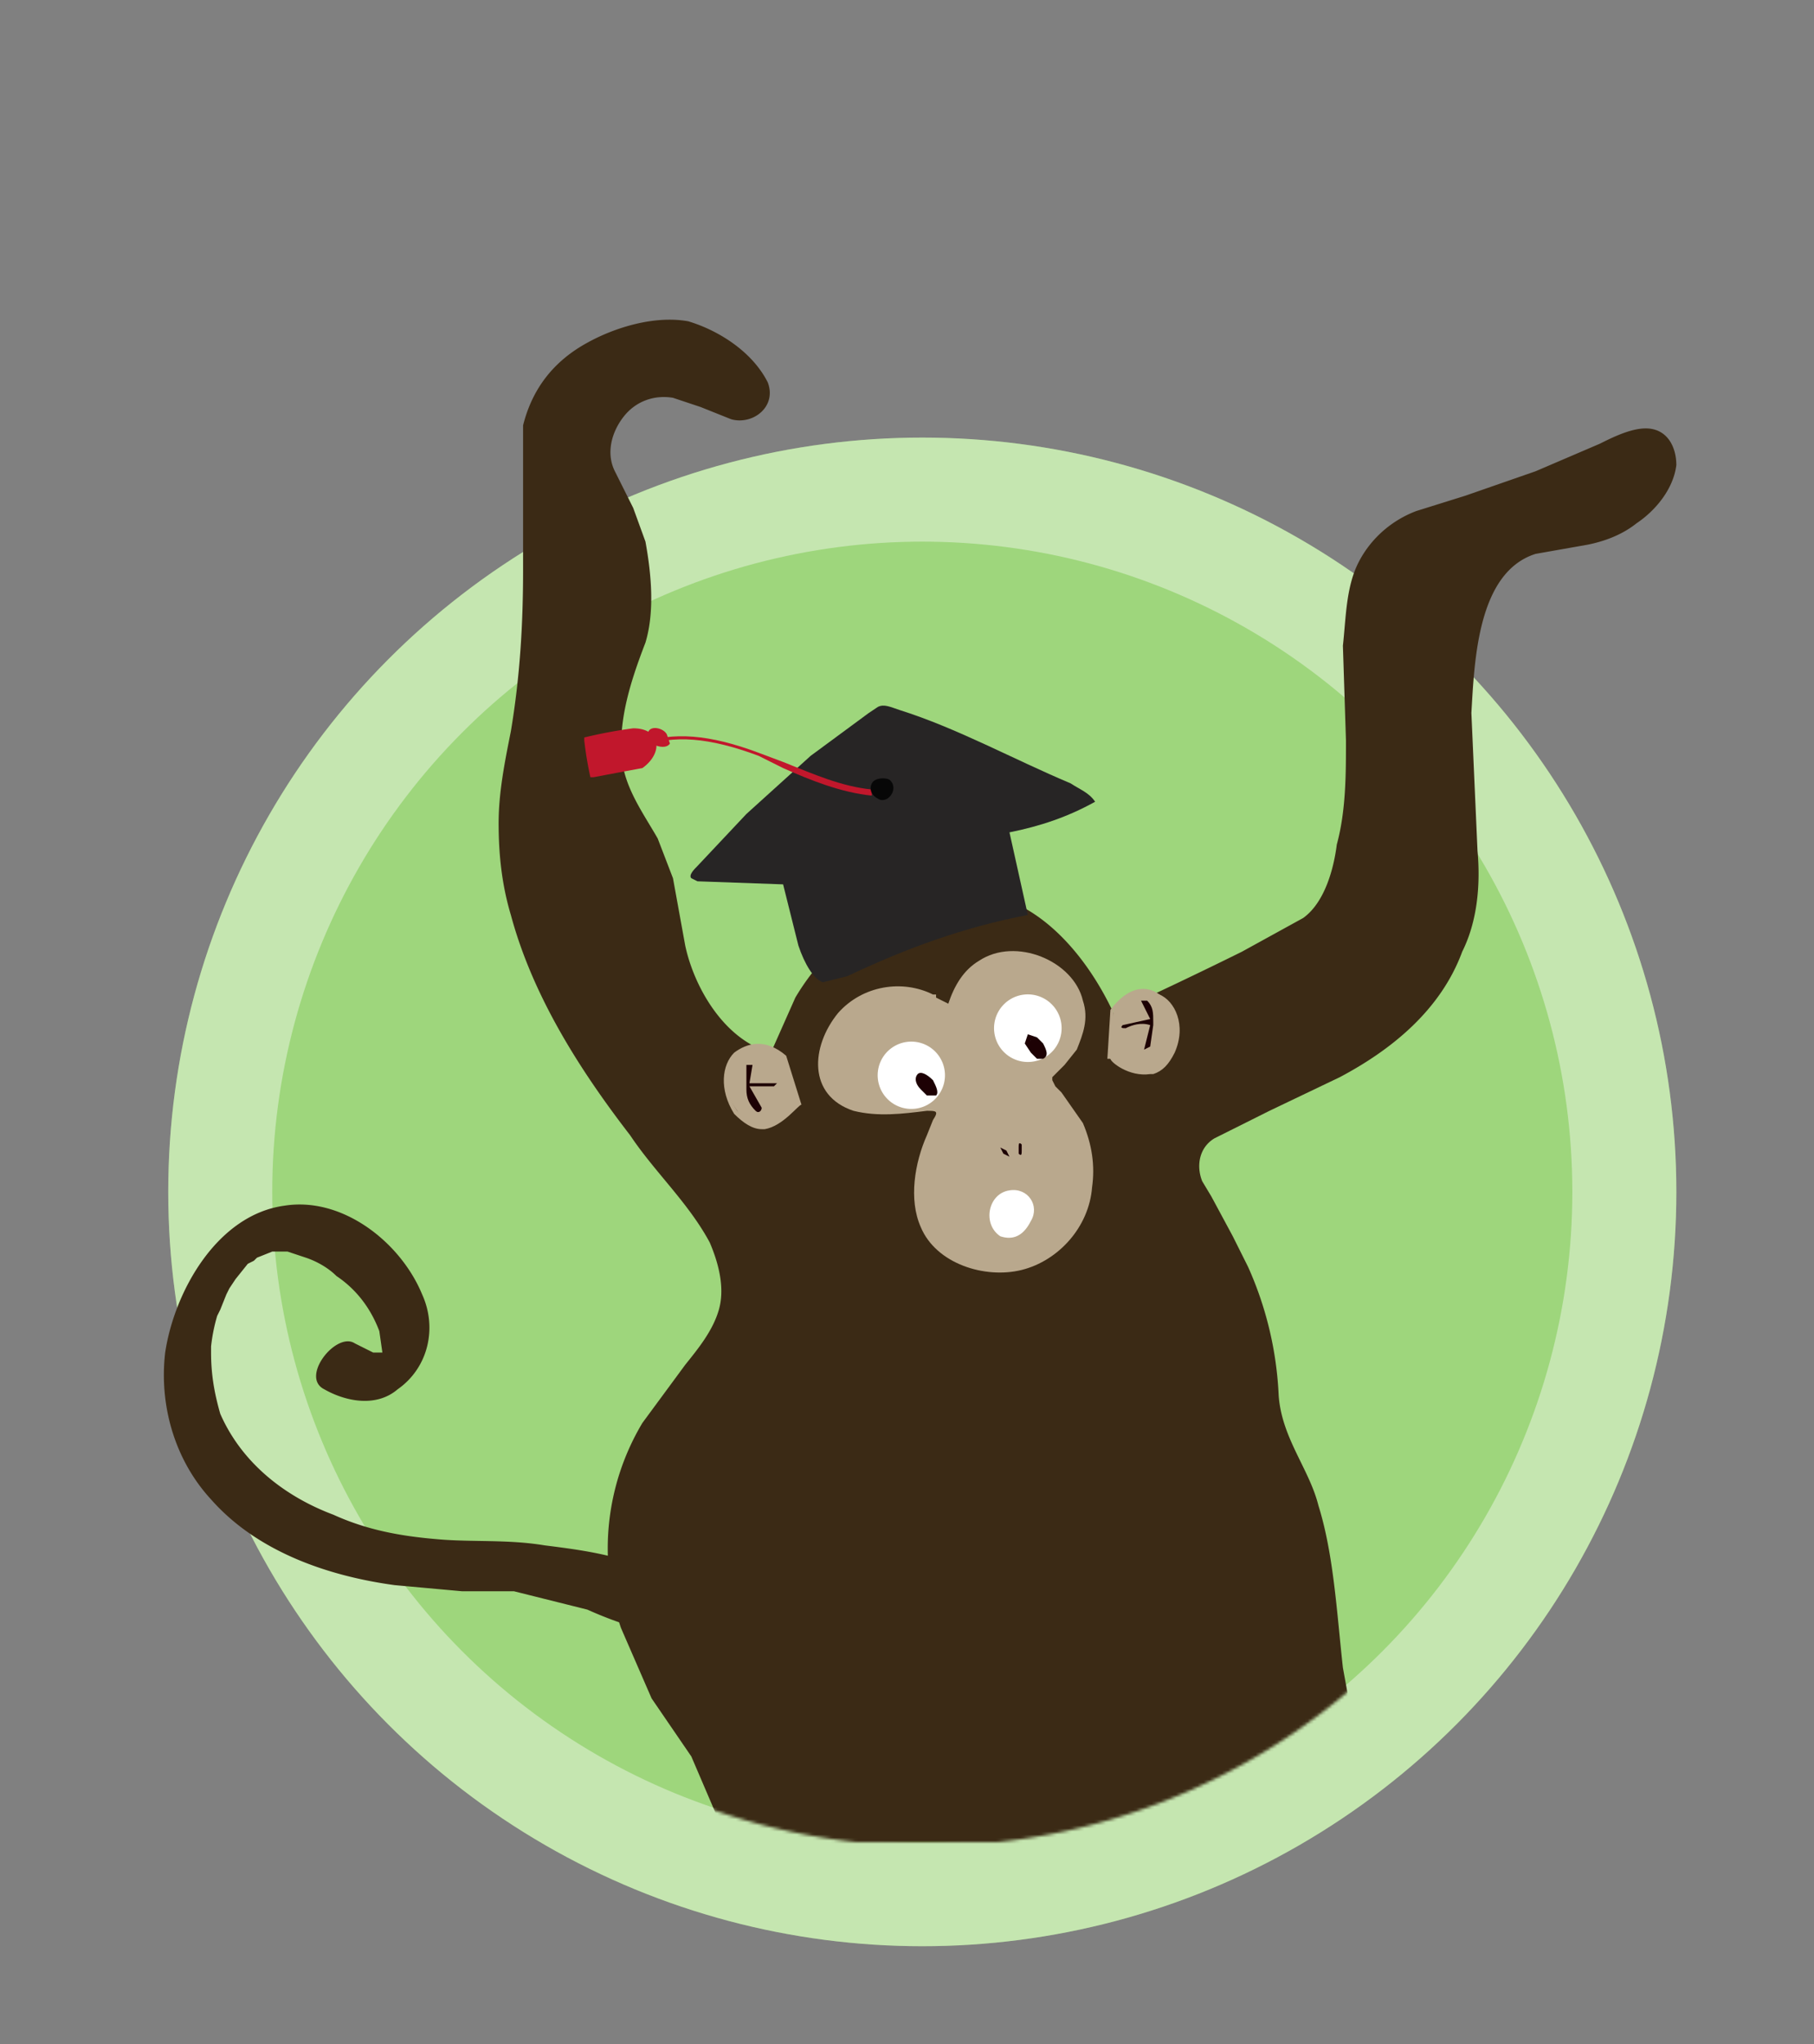 <svg xmlns="http://www.w3.org/2000/svg" width="593" height="668" fill="none">
    <rect width="100%" height="100%" fill="#808080" stroke="none"/>
    <g clip-path="url(#a)">
        <circle cx="301.5" cy="389.5" r="246.5" fill="#9ED67C" />
        <circle cx="301.5" cy="389.5" r="229.5" stroke="#fff" stroke-opacity=".4" stroke-width="34" />
        <mask id="b" width="569" height="503" x="-9" y="99" maskUnits="userSpaceOnUse" style="mask-type:alpha">
            <path fill="#54E9AA" fill-rule="evenodd"
                d="M-9 99h296v78a216 216 0 0 1 135 36v-91h138v172h-67a213 213 0 0 1-349 238H-9V99Z"
                clip-rule="evenodd" />
        </mask>
        <g mask="url(#b)">
            <path fill="#3B2A15"
                d="M439 545c-2-18-3-37-8-53-3-12-12-22-13-36a115 115 0 0 0-10-42l-5-10-7-13-3-5c-2-5-1-11 4-14l18-9 23-11c17-9 33-22 40-41 5-10 6-22 5-33l-2-45c1-17 2-46 21-52l17-3c5-1 11-3 16-7 6-4 12-11 13-19 0-6-3-12-10-12-5 0-11 3-15 5l-21 9-23 8-16 5c-8 3-15 9-19 17s-4 18-5 27l1 31c0 11 0 23-3 34-1 8-4 19-11 24l-20 11a1567 1567 0 0 1-42 20c-7-15-19-31-35-37-27-12-56 10-69 32l-8 18c-15-4-25-21-28-35l-4-22-5-13c-4-7-9-14-11-22-3-14 2-29 7-42 3-10 2-22 0-33l-4-11-6-12c-3-6-1-13 3-18s10-7 16-6l9 3 10 4c7 2 15-4 12-12-5-10-16-17-26-20-11-2-24 2-33 7-11 6-18 15-21 27v47c0 18-1 35-4 53-2 10-4 20-4 30s1 20 4 30c7 26 22 50 39 72 8 12 19 22 26 35 3 7 5 15 3 22s-7 13-11 18l-14 19a80 80 0 0 0-7 67l10 23 13 19 9 21c1 6 1 11-1 17-2 7-1 15-1 22l1 33c2 23 5 45 6 68l-1 11 1 11c4 6 14 5 20 5 8-1 17-4 26-4 5 0 8 2 12 3 4 2 9 0 12-3 2-3 4-7 3-10-1-5-6-5-10-6l-17-1c-3 0-6-1-7-4-2-5-2-12-2-17a226 226 0 0 1 6-58c3-8 6-17 11-24 7-9 22-7 32-7 17 1 66-14 79-7 14 9 13 53 18 69 3 9 8 19 18 21 6 1 13-2 19 0l11 9c9 6 21 4 32 2 2-1 5-1 7-3 5-4 2-13-3-17-6-3-13-3-20-3-6-1-13-2-18-7l-4-12c-9-42-17-85-24-127l-2-11Z" />
            <path fill="#3B2A15"
                d="M69 440c0 1 0 1 0 0Zm303 129a125 125 0 0 1-37 19l-10 2a50 50 0 0 1-28-6c-3-1-5-42-6-43-33-76-41-17-70-23-13-9-27-11-43-13-12-2-24-1-35-2-12-1-23-3-34-8-16-6-30-17-37-33-2-7-3-13-3-20v-2a56 56 0 0 1 2-10l1-2 2-5 1-2 2-3 4-5 2-1 1-1 5-2h5l6 2c3 1 7 3 10 6 6 4 11 10 14 18l1 7h-3l-6-3c-6-4-18 11-10 15 7 4 17 6 24 0 10-7 13-20 8-31-7-17-26-32-45-29-22 3-36 28-39 48-2 17 3 35 15 48 15 17 38 25 60 28l22 2h17l24 6c29 13 43 8 71 17 12 10 29 61 45 63 19 2 37-6 53-15l16-11c3-2 7-7 5-11s-10 0-10 0Z" />
            <path fill="#B9A88D"
                d="m347 357-2-2-1-2v-1c-1 0-1 0 0 0l4-4 4-5c2-5 4-10 2-16-3-13-22-21-34-13-5 3-8 8-10 14l-4-2v-1h-1c-10-5-23-3-31 6-9 11-10 27 5 32 8 2 16 1 24 0 3 0 4 0 2 3l-2 5c-4 9-6 21-2 30 5 12 21 17 33 14s22-14 23-27c1-7 0-14-3-21l-7-10Z" />
            <path fill="#fff" d="M308 347a11 11 0 1 1-21 3 11 11 0 0 1 21-3Z" />
            <path fill="#1D0104" d="m328 377 2 1-1-2-2-1 1 2Zm5-2v2c1 1 1 0 1-1v-2c-1-1-1 0-1 1Z" />
            <path fill="#fff" d="M347 335a11 11 0 1 1-22 2 11 11 0 0 1 22-2Z" />
            <path fill="#1D0104" d="m300 351 1 4c2 2 3 3 4 2s0-2-1-4l-4-2Z" />
            <path fill="#1D0104"
                d="m301 352 1 3 2 1-1-2-2-2Zm4 6h-2l-2-2c-2-2-2-4-1-5s3 0 5 2c1 2 2 4 1 5h-1Zm35-17-3-2v4c1 2 3 3 4 2l-1-4Z" />
            <path fill="#1D0104" d="m337 340 1 3 2 1-1-2-2-2Zm3 6h-1l-2-2-2-3 1-3 3 1 2 2c1 2 2 4 0 5h-1Z" />
            <path fill="#fff" d="M327 404c3 1 7 1 10-5 3-5-1-11-7-10-7 1-9 11-3 15Z" />
            <path fill="#B9A88D" d="m364 330-1 16s15 12 21-3c5-15-9-27-20-13Z" />
            <path fill="#B9A88D"
                d="M364 346c1 1 7 5 12 4 3-1 5-3 7-7 3-8 0-15-4-17-6-3-11 0-15 4v16Zm12 5c-7 1-13-4-13-5h-1l1-16c6-8 12-8 16-5 5 2 9 10 5 19-2 4-4 6-7 7h-1Zm-119-5 4 15s-11 15-20 2c-10-13 1-29 16-17Z" />
            <path fill="#B9A88D"
                d="M246 343c-2 0-3 0-5 2-4 3-5 11 0 18 3 3 5 5 8 5 6 0 10-6 11-7l-4-15c-3-2-7-4-10-3Zm4 26h-1c-3 0-6-2-9-5-5-8-4-16 0-20 4-3 10-5 17 1l5 16c-1 0-6 7-12 8Z" />
            <path fill="#1D0104"
                d="M254 354h-9l1-6h-2v8c0 3 1 5 3 7 1 1 2 0 2-1l-4-7h8l1-1Zm123-20c0-3 0-5-2-7h-2l3 6-9 2c-1 1 0 1 1 1 2-1 5-2 8-1l-2 8 2-1 1-7v-1Z" />
            <path fill="#272525"
                d="M261 309c2 6 5 11 8 12l8-2c19-9 38-16 59-20l-6-27c10-2 19-5 28-10-2-3-5-4-8-6-19-8-37-18-56-24-3-1-5-2-7-1l-3 2-19 14-21 19-16 17c-1 1-3 3-2 4l2 1 28 1 5 20Z" />
            <path fill="#C1172C"
                d="m210 244-1-1c11-4 23-3 39 3l8 3c10 4 19 8 29 9v2c-10-1-20-5-29-9l-8-4c-16-6-28-7-38-3Z" />
            <path fill="#C1172C"
                d="M207 238a152 152 0 0 0-16 3v1a117 117 0 0 0 2 12h1a2290 2290 0 0 1 16-3c7-5 6-13-3-13Z" />
            <path fill="#C1172C" d="M218 240c-1-2-5-3-6-1-3 3 5 7 7 4l-1-3Z" />
            <path fill="#070707" d="M287 261c3 2 7-3 4-6-1-1-5-1-6 1s0 4 2 5Z" />
        </g>
    </g>
    <defs>
        <clipPath id="a">
            <path fill="#fff" d="M0 0h593v668H0z" />
        </clipPath>
    </defs>
</svg>